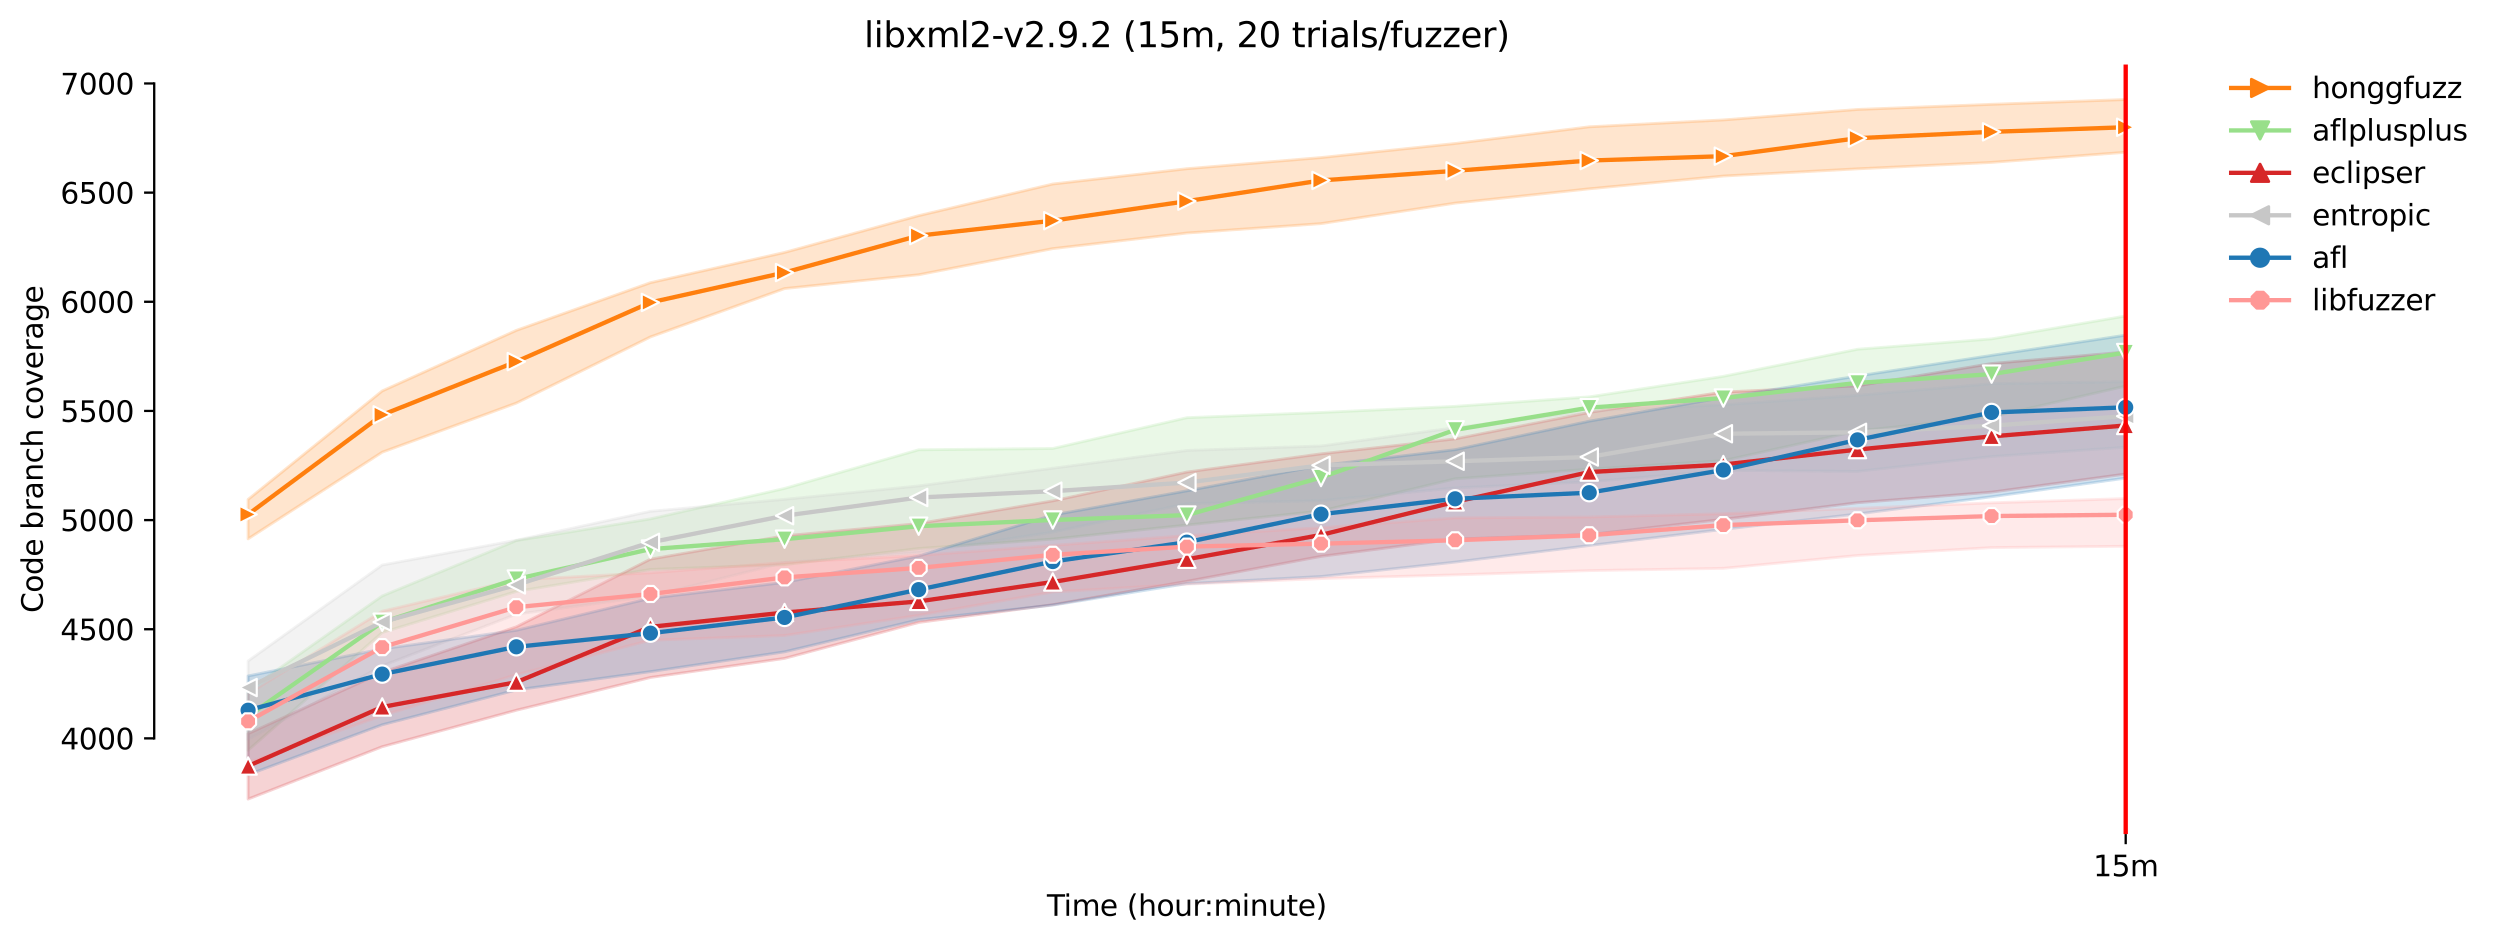 <?xml version="1.0" encoding="utf-8" standalone="no"?>
<!DOCTYPE svg PUBLIC "-//W3C//DTD SVG 1.1//EN"
  "http://www.w3.org/Graphics/SVG/1.1/DTD/svg11.dtd">
<svg xmlns:xlink="http://www.w3.org/1999/xlink" width="864.542pt" height="325.986pt" viewBox="0 0 864.542 325.986" xmlns="http://www.w3.org/2000/svg" version="1.1">
 <defs>
  <style type="text/css">*{stroke-linejoin: round; stroke-linecap: butt}</style>
 </defs>
 <g id="figure_1">
  <g id="patch_1">
   <path d="M 0 325.986 
L 864.542 325.986 
L 864.542 0 
L 0 0 
z
" style="fill: #ffffff"/>
  </g>
  <g id="axes_1">
   <g id="patch_2">
    <path d="M 53.328 288.43 
L 767.568 288.43 
L 767.568 22.318 
L 53.328 22.318 
z
" style="fill: #ffffff"/>
   </g>
   <g id="PolyCollection_1">
    <defs>
     <path id="me00e60d2a8" d="M 85.794 -153.268 
L 85.794 -139.641 
L 132.173 -169.612 
L 178.552 -186.598 
L 224.931 -209.473 
L 271.31 -226.195 
L 317.69 -230.977 
L 364.069 -240.01 
L 410.448 -245.408 
L 456.827 -248.654 
L 503.207 -255.75 
L 549.586 -260.695 
L 595.965 -265.112 
L 642.344 -267.603 
L 688.723 -269.83 
L 735.103 -273.34 
L 735.103 -291.572 
L 735.103 -291.572 
L 688.723 -289.911 
L 642.344 -288.137 
L 595.965 -284.514 
L 549.586 -282.136 
L 503.207 -276.36 
L 456.827 -271.499 
L 410.448 -267.641 
L 364.069 -262.356 
L 317.69 -251.41 
L 271.31 -238.689 
L 224.931 -228.233 
L 178.552 -211.738 
L 132.173 -190.788 
L 85.794 -153.268 
z
" style="stroke: #ff7f0e; stroke-opacity: 0.2"/>
    </defs>
    <g clip-path="url(#p0ed336fbbb)">
     <use xlink:href="#me00e60d2a8" x="0" y="325.986" style="fill: #ff7f0e; fill-opacity: 0.2; stroke: #ff7f0e; stroke-opacity: 0.2"/>
    </g>
   </g>
   <g id="PolyCollection_2">
    <defs>
     <path id="m37398c5d50" d="M 85.794 -87.248 
L 85.794 -66.525 
L 132.173 -107.249 
L 178.552 -121.447 
L 224.931 -129.07 
L 271.31 -130.733 
L 317.69 -136.309 
L 364.069 -139.565 
L 410.448 -144.435 
L 456.827 -149.266 
L 503.207 -160.433 
L 549.586 -163.761 
L 595.965 -166.705 
L 642.344 -176.973 
L 688.723 -181.842 
L 735.103 -192.487 
L 735.103 -216.72 
L 735.103 -216.72 
L 688.723 -208.793 
L 642.344 -205.207 
L 595.965 -195.846 
L 549.586 -188.75 
L 503.207 -185.466 
L 456.827 -183.352 
L 410.448 -181.54 
L 364.069 -170.895 
L 317.69 -170.442 
L 271.31 -157.08 
L 224.931 -146.549 
L 178.552 -139.031 
L 132.173 -119.899 
L 85.794 -87.248 
z
" style="stroke: #98df8a; stroke-opacity: 0.2"/>
    </defs>
    <g clip-path="url(#p0ed336fbbb)">
     <use xlink:href="#m37398c5d50" x="0" y="325.986" style="fill: #98df8a; fill-opacity: 0.2; stroke: #98df8a; stroke-opacity: 0.2"/>
    </g>
   </g>
   <g id="PolyCollection_3">
    <defs>
     <path id="m7fcde7b0bc" d="M 85.794 -72.263 
L 85.794 -49.652 
L 132.173 -67.771 
L 178.552 -80.378 
L 224.931 -91.702 
L 271.31 -98.308 
L 317.69 -110.727 
L 364.069 -116.873 
L 410.448 -124.957 
L 456.827 -133.582 
L 503.207 -139.565 
L 549.586 -141.113 
L 595.965 -146.398 
L 642.344 -152.135 
L 688.723 -155.797 
L 735.103 -162.063 
L 735.103 -204.264 
L 735.103 -204.264 
L 688.723 -200.279 
L 642.344 -192.562 
L 595.965 -190.411 
L 549.586 -183.352 
L 503.207 -174.217 
L 456.827 -169.046 
L 410.448 -162.742 
L 364.069 -152.777 
L 317.69 -144.925 
L 271.31 -140.698 
L 224.931 -132.62 
L 178.552 -109.217 
L 132.173 -93.476 
L 85.794 -72.263 
z
" style="stroke: #d62728; stroke-opacity: 0.2"/>
    </defs>
    <g clip-path="url(#p0ed336fbbb)">
     <use xlink:href="#m7fcde7b0bc" x="0" y="325.986" style="fill: #d62728; fill-opacity: 0.2; stroke: #d62728; stroke-opacity: 0.2"/>
    </g>
   </g>
   <g id="PolyCollection_4">
    <defs>
     <path id="mec24dee25b" d="M 85.794 -97.402 
L 85.794 -70.3 
L 132.173 -95.741 
L 178.552 -113.596 
L 224.931 -119.824 
L 271.31 -131.488 
L 317.69 -134.923 
L 364.069 -141.981 
L 410.448 -151.828 
L 456.827 -152.852 
L 503.207 -157.269 
L 549.586 -159.383 
L 595.965 -163.346 
L 642.344 -162.968 
L 688.723 -168.124 
L 735.103 -171.348 
L 735.103 -193.996 
L 735.103 -193.996 
L 688.723 -193.317 
L 642.344 -189.278 
L 595.965 -186.008 
L 549.586 -183.88 
L 503.207 -178.105 
L 456.827 -171.764 
L 410.448 -170.216 
L 364.069 -164.063 
L 317.69 -157.948 
L 271.31 -153.305 
L 224.931 -149.164 
L 178.552 -139.15 
L 132.173 -130.582 
L 85.794 -97.402 
z
" style="stroke: #c7c7c7; stroke-opacity: 0.2"/>
    </defs>
    <g clip-path="url(#p0ed336fbbb)">
     <use xlink:href="#mec24dee25b" x="0" y="325.986" style="fill: #c7c7c7; fill-opacity: 0.2; stroke: #c7c7c7; stroke-opacity: 0.2"/>
    </g>
   </g>
   <g id="PolyCollection_5">
    <defs>
     <path id="m6a3ad1b0c2" d="M 85.794 -92.231 
L 85.794 -58.07 
L 132.173 -75.358 
L 178.552 -87.399 
L 224.931 -93.726 
L 271.31 -100.573 
L 317.69 -111.67 
L 364.069 -116.729 
L 410.448 -124.165 
L 456.827 -126.618 
L 503.207 -131.601 
L 549.586 -137.338 
L 595.965 -142.925 
L 642.344 -148.247 
L 688.723 -154.211 
L 735.103 -160.666 
L 735.103 -210.086 
L 735.103 -210.086 
L 688.723 -203.093 
L 642.344 -195.959 
L 595.965 -188.523 
L 549.586 -180.332 
L 503.207 -170.48 
L 456.827 -165.039 
L 410.448 -156.25 
L 364.069 -147.87 
L 317.69 -133.696 
L 271.31 -124.58 
L 224.931 -119.107 
L 178.552 -108.009 
L 132.173 -101.592 
L 85.794 -92.231 
z
" style="stroke: #1f77b4; stroke-opacity: 0.2"/>
    </defs>
    <g clip-path="url(#p0ed336fbbb)">
     <use xlink:href="#m6a3ad1b0c2" x="0" y="325.986" style="fill: #1f77b4; fill-opacity: 0.2; stroke: #1f77b4; stroke-opacity: 0.2"/>
    </g>
   </g>
   <g id="PolyCollection_6">
    <defs>
     <path id="mc9aac8525e" d="M 85.794 -86.078 
L 85.794 -62.222 
L 132.173 -78.529 
L 178.552 -92.684 
L 224.931 -104.582 
L 271.31 -106.235 
L 317.69 -113.218 
L 364.069 -121.296 
L 410.448 -123.976 
L 456.827 -125.901 
L 503.207 -127.184 
L 549.586 -128.657 
L 595.965 -129.449 
L 642.344 -133.903 
L 688.723 -136.621 
L 735.103 -137.074 
L 735.103 -153.576 
L 735.103 -153.576 
L 688.723 -152.097 
L 642.344 -150.21 
L 595.965 -148.323 
L 549.586 -147.19 
L 503.207 -146.888 
L 456.827 -143.491 
L 410.448 -140.773 
L 364.069 -137.376 
L 317.69 -133.903 
L 271.31 -131.45 
L 224.931 -127.902 
L 178.552 -125.486 
L 132.173 -114.615 
L 85.794 -86.078 
z
" style="stroke: #ff9896; stroke-opacity: 0.2"/>
    </defs>
    <g clip-path="url(#p0ed336fbbb)">
     <use xlink:href="#mc9aac8525e" x="0" y="325.986" style="fill: #ff9896; fill-opacity: 0.2; stroke: #ff9896; stroke-opacity: 0.2"/>
    </g>
   </g>
   <g id="matplotlib.axis_1">
    <g id="xtick_1">
     <g id="line2d_1">
      <defs>
       <path id="m4233965f40" d="M 0 0 
L 0 3.5 
" style="stroke: #000000; stroke-width: 0.8"/>
      </defs>
      <g>
       <use xlink:href="#m4233965f40" x="735.103" y="288.43" style="stroke: #000000; stroke-width: 0.8"/>
      </g>
     </g>
     <g id="text_1">
      <!-- 15m -->
      <g transform="translate(723.87 303.029) scale(0.1 -0.1)">
       <defs>
        <path id="DejaVuSans-31" d="M 794 531 
L 1825 531 
L 1825 4091 
L 703 3866 
L 703 4441 
L 1819 4666 
L 2450 4666 
L 2450 531 
L 3481 531 
L 3481 0 
L 794 0 
L 794 531 
z
" transform="scale(0.016)"/>
        <path id="DejaVuSans-35" d="M 691 4666 
L 3169 4666 
L 3169 4134 
L 1269 4134 
L 1269 2991 
Q 1406 3038 1543 3061 
Q 1681 3084 1819 3084 
Q 2600 3084 3056 2656 
Q 3513 2228 3513 1497 
Q 3513 744 3044 326 
Q 2575 -91 1722 -91 
Q 1428 -91 1123 -41 
Q 819 9 494 109 
L 494 744 
Q 775 591 1075 516 
Q 1375 441 1709 441 
Q 2250 441 2565 725 
Q 2881 1009 2881 1497 
Q 2881 1984 2565 2268 
Q 2250 2553 1709 2553 
Q 1456 2553 1204 2497 
Q 953 2441 691 2322 
L 691 4666 
z
" transform="scale(0.016)"/>
        <path id="DejaVuSans-6d" d="M 3328 2828 
Q 3544 3216 3844 3400 
Q 4144 3584 4550 3584 
Q 5097 3584 5394 3201 
Q 5691 2819 5691 2113 
L 5691 0 
L 5113 0 
L 5113 2094 
Q 5113 2597 4934 2840 
Q 4756 3084 4391 3084 
Q 3944 3084 3684 2787 
Q 3425 2491 3425 1978 
L 3425 0 
L 2847 0 
L 2847 2094 
Q 2847 2600 2669 2842 
Q 2491 3084 2119 3084 
Q 1678 3084 1418 2786 
Q 1159 2488 1159 1978 
L 1159 0 
L 581 0 
L 581 3500 
L 1159 3500 
L 1159 2956 
Q 1356 3278 1631 3431 
Q 1906 3584 2284 3584 
Q 2666 3584 2933 3390 
Q 3200 3197 3328 2828 
z
" transform="scale(0.016)"/>
       </defs>
       <use xlink:href="#DejaVuSans-31"/>
       <use xlink:href="#DejaVuSans-35" x="63.623"/>
       <use xlink:href="#DejaVuSans-6d" x="127.246"/>
      </g>
     </g>
    </g>
    <g id="text_2">
     <!-- Time (hour:minute) -->
     <g transform="translate(362.041 316.707) scale(0.1 -0.1)">
      <defs>
       <path id="DejaVuSans-54" d="M -19 4666 
L 3928 4666 
L 3928 4134 
L 2272 4134 
L 2272 0 
L 1638 0 
L 1638 4134 
L -19 4134 
L -19 4666 
z
" transform="scale(0.016)"/>
       <path id="DejaVuSans-69" d="M 603 3500 
L 1178 3500 
L 1178 0 
L 603 0 
L 603 3500 
z
M 603 4863 
L 1178 4863 
L 1178 4134 
L 603 4134 
L 603 4863 
z
" transform="scale(0.016)"/>
       <path id="DejaVuSans-65" d="M 3597 1894 
L 3597 1613 
L 953 1613 
Q 991 1019 1311 708 
Q 1631 397 2203 397 
Q 2534 397 2845 478 
Q 3156 559 3463 722 
L 3463 178 
Q 3153 47 2828 -22 
Q 2503 -91 2169 -91 
Q 1331 -91 842 396 
Q 353 884 353 1716 
Q 353 2575 817 3079 
Q 1281 3584 2069 3584 
Q 2775 3584 3186 3129 
Q 3597 2675 3597 1894 
z
M 3022 2063 
Q 3016 2534 2758 2815 
Q 2500 3097 2075 3097 
Q 1594 3097 1305 2825 
Q 1016 2553 972 2059 
L 3022 2063 
z
" transform="scale(0.016)"/>
       <path id="DejaVuSans-20" transform="scale(0.016)"/>
       <path id="DejaVuSans-28" d="M 1984 4856 
Q 1566 4138 1362 3434 
Q 1159 2731 1159 2009 
Q 1159 1288 1364 580 
Q 1569 -128 1984 -844 
L 1484 -844 
Q 1016 -109 783 600 
Q 550 1309 550 2009 
Q 550 2706 781 3412 
Q 1013 4119 1484 4856 
L 1984 4856 
z
" transform="scale(0.016)"/>
       <path id="DejaVuSans-68" d="M 3513 2113 
L 3513 0 
L 2938 0 
L 2938 2094 
Q 2938 2591 2744 2837 
Q 2550 3084 2163 3084 
Q 1697 3084 1428 2787 
Q 1159 2491 1159 1978 
L 1159 0 
L 581 0 
L 581 4863 
L 1159 4863 
L 1159 2956 
Q 1366 3272 1645 3428 
Q 1925 3584 2291 3584 
Q 2894 3584 3203 3211 
Q 3513 2838 3513 2113 
z
" transform="scale(0.016)"/>
       <path id="DejaVuSans-6f" d="M 1959 3097 
Q 1497 3097 1228 2736 
Q 959 2375 959 1747 
Q 959 1119 1226 758 
Q 1494 397 1959 397 
Q 2419 397 2687 759 
Q 2956 1122 2956 1747 
Q 2956 2369 2687 2733 
Q 2419 3097 1959 3097 
z
M 1959 3584 
Q 2709 3584 3137 3096 
Q 3566 2609 3566 1747 
Q 3566 888 3137 398 
Q 2709 -91 1959 -91 
Q 1206 -91 779 398 
Q 353 888 353 1747 
Q 353 2609 779 3096 
Q 1206 3584 1959 3584 
z
" transform="scale(0.016)"/>
       <path id="DejaVuSans-75" d="M 544 1381 
L 544 3500 
L 1119 3500 
L 1119 1403 
Q 1119 906 1312 657 
Q 1506 409 1894 409 
Q 2359 409 2629 706 
Q 2900 1003 2900 1516 
L 2900 3500 
L 3475 3500 
L 3475 0 
L 2900 0 
L 2900 538 
Q 2691 219 2414 64 
Q 2138 -91 1772 -91 
Q 1169 -91 856 284 
Q 544 659 544 1381 
z
M 1991 3584 
L 1991 3584 
z
" transform="scale(0.016)"/>
       <path id="DejaVuSans-72" d="M 2631 2963 
Q 2534 3019 2420 3045 
Q 2306 3072 2169 3072 
Q 1681 3072 1420 2755 
Q 1159 2438 1159 1844 
L 1159 0 
L 581 0 
L 581 3500 
L 1159 3500 
L 1159 2956 
Q 1341 3275 1631 3429 
Q 1922 3584 2338 3584 
Q 2397 3584 2469 3576 
Q 2541 3569 2628 3553 
L 2631 2963 
z
" transform="scale(0.016)"/>
       <path id="DejaVuSans-3a" d="M 750 794 
L 1409 794 
L 1409 0 
L 750 0 
L 750 794 
z
M 750 3309 
L 1409 3309 
L 1409 2516 
L 750 2516 
L 750 3309 
z
" transform="scale(0.016)"/>
       <path id="DejaVuSans-6e" d="M 3513 2113 
L 3513 0 
L 2938 0 
L 2938 2094 
Q 2938 2591 2744 2837 
Q 2550 3084 2163 3084 
Q 1697 3084 1428 2787 
Q 1159 2491 1159 1978 
L 1159 0 
L 581 0 
L 581 3500 
L 1159 3500 
L 1159 2956 
Q 1366 3272 1645 3428 
Q 1925 3584 2291 3584 
Q 2894 3584 3203 3211 
Q 3513 2838 3513 2113 
z
" transform="scale(0.016)"/>
       <path id="DejaVuSans-74" d="M 1172 4494 
L 1172 3500 
L 2356 3500 
L 2356 3053 
L 1172 3053 
L 1172 1153 
Q 1172 725 1289 603 
Q 1406 481 1766 481 
L 2356 481 
L 2356 0 
L 1766 0 
Q 1100 0 847 248 
Q 594 497 594 1153 
L 594 3053 
L 172 3053 
L 172 3500 
L 594 3500 
L 594 4494 
L 1172 4494 
z
" transform="scale(0.016)"/>
       <path id="DejaVuSans-29" d="M 513 4856 
L 1013 4856 
Q 1481 4119 1714 3412 
Q 1947 2706 1947 2009 
Q 1947 1309 1714 600 
Q 1481 -109 1013 -844 
L 513 -844 
Q 928 -128 1133 580 
Q 1338 1288 1338 2009 
Q 1338 2731 1133 3434 
Q 928 4138 513 4856 
z
" transform="scale(0.016)"/>
      </defs>
      <use xlink:href="#DejaVuSans-54"/>
      <use xlink:href="#DejaVuSans-69" x="57.959"/>
      <use xlink:href="#DejaVuSans-6d" x="85.742"/>
      <use xlink:href="#DejaVuSans-65" x="183.154"/>
      <use xlink:href="#DejaVuSans-20" x="244.678"/>
      <use xlink:href="#DejaVuSans-28" x="276.465"/>
      <use xlink:href="#DejaVuSans-68" x="315.479"/>
      <use xlink:href="#DejaVuSans-6f" x="378.857"/>
      <use xlink:href="#DejaVuSans-75" x="440.039"/>
      <use xlink:href="#DejaVuSans-72" x="503.418"/>
      <use xlink:href="#DejaVuSans-3a" x="542.781"/>
      <use xlink:href="#DejaVuSans-6d" x="576.473"/>
      <use xlink:href="#DejaVuSans-69" x="673.885"/>
      <use xlink:href="#DejaVuSans-6e" x="701.668"/>
      <use xlink:href="#DejaVuSans-75" x="765.047"/>
      <use xlink:href="#DejaVuSans-74" x="828.426"/>
      <use xlink:href="#DejaVuSans-65" x="867.635"/>
      <use xlink:href="#DejaVuSans-29" x="929.158"/>
     </g>
    </g>
   </g>
   <g id="matplotlib.axis_2">
    <g id="ytick_1">
     <g id="line2d_2">
      <defs>
       <path id="m626af2b699" d="M 0 0 
L -3.5 0 
" style="stroke: #000000; stroke-width: 0.8"/>
      </defs>
      <g>
       <use xlink:href="#m626af2b699" x="53.328" y="255.347" style="stroke: #000000; stroke-width: 0.8"/>
      </g>
     </g>
     <g id="text_3">
      <!-- 4000 -->
      <g transform="translate(20.878 259.146) scale(0.1 -0.1)">
       <defs>
        <path id="DejaVuSans-34" d="M 2419 4116 
L 825 1625 
L 2419 1625 
L 2419 4116 
z
M 2253 4666 
L 3047 4666 
L 3047 1625 
L 3713 1625 
L 3713 1100 
L 3047 1100 
L 3047 0 
L 2419 0 
L 2419 1100 
L 313 1100 
L 313 1709 
L 2253 4666 
z
" transform="scale(0.016)"/>
        <path id="DejaVuSans-30" d="M 2034 4250 
Q 1547 4250 1301 3770 
Q 1056 3291 1056 2328 
Q 1056 1369 1301 889 
Q 1547 409 2034 409 
Q 2525 409 2770 889 
Q 3016 1369 3016 2328 
Q 3016 3291 2770 3770 
Q 2525 4250 2034 4250 
z
M 2034 4750 
Q 2819 4750 3233 4129 
Q 3647 3509 3647 2328 
Q 3647 1150 3233 529 
Q 2819 -91 2034 -91 
Q 1250 -91 836 529 
Q 422 1150 422 2328 
Q 422 3509 836 4129 
Q 1250 4750 2034 4750 
z
" transform="scale(0.016)"/>
       </defs>
       <use xlink:href="#DejaVuSans-34"/>
       <use xlink:href="#DejaVuSans-30" x="63.623"/>
       <use xlink:href="#DejaVuSans-30" x="127.246"/>
       <use xlink:href="#DejaVuSans-30" x="190.869"/>
      </g>
     </g>
    </g>
    <g id="ytick_2">
     <g id="line2d_3">
      <g>
       <use xlink:href="#m626af2b699" x="53.328" y="217.6" style="stroke: #000000; stroke-width: 0.8"/>
      </g>
     </g>
     <g id="text_4">
      <!-- 4500 -->
      <g transform="translate(20.878 221.399) scale(0.1 -0.1)">
       <use xlink:href="#DejaVuSans-34"/>
       <use xlink:href="#DejaVuSans-35" x="63.623"/>
       <use xlink:href="#DejaVuSans-30" x="127.246"/>
       <use xlink:href="#DejaVuSans-30" x="190.869"/>
      </g>
     </g>
    </g>
    <g id="ytick_3">
     <g id="line2d_4">
      <g>
       <use xlink:href="#m626af2b699" x="53.328" y="179.853" style="stroke: #000000; stroke-width: 0.8"/>
      </g>
     </g>
     <g id="text_5">
      <!-- 5000 -->
      <g transform="translate(20.878 183.652) scale(0.1 -0.1)">
       <use xlink:href="#DejaVuSans-35"/>
       <use xlink:href="#DejaVuSans-30" x="63.623"/>
       <use xlink:href="#DejaVuSans-30" x="127.246"/>
       <use xlink:href="#DejaVuSans-30" x="190.869"/>
      </g>
     </g>
    </g>
    <g id="ytick_4">
     <g id="line2d_5">
      <g>
       <use xlink:href="#m626af2b699" x="53.328" y="142.106" style="stroke: #000000; stroke-width: 0.8"/>
      </g>
     </g>
     <g id="text_6">
      <!-- 5500 -->
      <g transform="translate(20.878 145.905) scale(0.1 -0.1)">
       <use xlink:href="#DejaVuSans-35"/>
       <use xlink:href="#DejaVuSans-35" x="63.623"/>
       <use xlink:href="#DejaVuSans-30" x="127.246"/>
       <use xlink:href="#DejaVuSans-30" x="190.869"/>
      </g>
     </g>
    </g>
    <g id="ytick_5">
     <g id="line2d_6">
      <g>
       <use xlink:href="#m626af2b699" x="53.328" y="104.359" style="stroke: #000000; stroke-width: 0.8"/>
      </g>
     </g>
     <g id="text_7">
      <!-- 6000 -->
      <g transform="translate(20.878 108.158) scale(0.1 -0.1)">
       <defs>
        <path id="DejaVuSans-36" d="M 2113 2584 
Q 1688 2584 1439 2293 
Q 1191 2003 1191 1497 
Q 1191 994 1439 701 
Q 1688 409 2113 409 
Q 2538 409 2786 701 
Q 3034 994 3034 1497 
Q 3034 2003 2786 2293 
Q 2538 2584 2113 2584 
z
M 3366 4563 
L 3366 3988 
Q 3128 4100 2886 4159 
Q 2644 4219 2406 4219 
Q 1781 4219 1451 3797 
Q 1122 3375 1075 2522 
Q 1259 2794 1537 2939 
Q 1816 3084 2150 3084 
Q 2853 3084 3261 2657 
Q 3669 2231 3669 1497 
Q 3669 778 3244 343 
Q 2819 -91 2113 -91 
Q 1303 -91 875 529 
Q 447 1150 447 2328 
Q 447 3434 972 4092 
Q 1497 4750 2381 4750 
Q 2619 4750 2861 4703 
Q 3103 4656 3366 4563 
z
" transform="scale(0.016)"/>
       </defs>
       <use xlink:href="#DejaVuSans-36"/>
       <use xlink:href="#DejaVuSans-30" x="63.623"/>
       <use xlink:href="#DejaVuSans-30" x="127.246"/>
       <use xlink:href="#DejaVuSans-30" x="190.869"/>
      </g>
     </g>
    </g>
    <g id="ytick_6">
     <g id="line2d_7">
      <g>
       <use xlink:href="#m626af2b699" x="53.328" y="66.612" style="stroke: #000000; stroke-width: 0.8"/>
      </g>
     </g>
     <g id="text_8">
      <!-- 6500 -->
      <g transform="translate(20.878 70.411) scale(0.1 -0.1)">
       <use xlink:href="#DejaVuSans-36"/>
       <use xlink:href="#DejaVuSans-35" x="63.623"/>
       <use xlink:href="#DejaVuSans-30" x="127.246"/>
       <use xlink:href="#DejaVuSans-30" x="190.869"/>
      </g>
     </g>
    </g>
    <g id="ytick_7">
     <g id="line2d_8">
      <g>
       <use xlink:href="#m626af2b699" x="53.328" y="28.865" style="stroke: #000000; stroke-width: 0.8"/>
      </g>
     </g>
     <g id="text_9">
      <!-- 7000 -->
      <g transform="translate(20.878 32.665) scale(0.1 -0.1)">
       <defs>
        <path id="DejaVuSans-37" d="M 525 4666 
L 3525 4666 
L 3525 4397 
L 1831 0 
L 1172 0 
L 2766 4134 
L 525 4134 
L 525 4666 
z
" transform="scale(0.016)"/>
       </defs>
       <use xlink:href="#DejaVuSans-37"/>
       <use xlink:href="#DejaVuSans-30" x="63.623"/>
       <use xlink:href="#DejaVuSans-30" x="127.246"/>
       <use xlink:href="#DejaVuSans-30" x="190.869"/>
      </g>
     </g>
    </g>
    <g id="text_10">
     <!-- Code branch coverage -->
     <g transform="translate(14.798 211.949) rotate(-90) scale(0.1 -0.1)">
      <defs>
       <path id="DejaVuSans-43" d="M 4122 4306 
L 4122 3641 
Q 3803 3938 3442 4084 
Q 3081 4231 2675 4231 
Q 1875 4231 1450 3742 
Q 1025 3253 1025 2328 
Q 1025 1406 1450 917 
Q 1875 428 2675 428 
Q 3081 428 3442 575 
Q 3803 722 4122 1019 
L 4122 359 
Q 3791 134 3420 21 
Q 3050 -91 2638 -91 
Q 1578 -91 968 557 
Q 359 1206 359 2328 
Q 359 3453 968 4101 
Q 1578 4750 2638 4750 
Q 3056 4750 3426 4639 
Q 3797 4528 4122 4306 
z
" transform="scale(0.016)"/>
       <path id="DejaVuSans-64" d="M 2906 2969 
L 2906 4863 
L 3481 4863 
L 3481 0 
L 2906 0 
L 2906 525 
Q 2725 213 2448 61 
Q 2172 -91 1784 -91 
Q 1150 -91 751 415 
Q 353 922 353 1747 
Q 353 2572 751 3078 
Q 1150 3584 1784 3584 
Q 2172 3584 2448 3432 
Q 2725 3281 2906 2969 
z
M 947 1747 
Q 947 1113 1208 752 
Q 1469 391 1925 391 
Q 2381 391 2643 752 
Q 2906 1113 2906 1747 
Q 2906 2381 2643 2742 
Q 2381 3103 1925 3103 
Q 1469 3103 1208 2742 
Q 947 2381 947 1747 
z
" transform="scale(0.016)"/>
       <path id="DejaVuSans-62" d="M 3116 1747 
Q 3116 2381 2855 2742 
Q 2594 3103 2138 3103 
Q 1681 3103 1420 2742 
Q 1159 2381 1159 1747 
Q 1159 1113 1420 752 
Q 1681 391 2138 391 
Q 2594 391 2855 752 
Q 3116 1113 3116 1747 
z
M 1159 2969 
Q 1341 3281 1617 3432 
Q 1894 3584 2278 3584 
Q 2916 3584 3314 3078 
Q 3713 2572 3713 1747 
Q 3713 922 3314 415 
Q 2916 -91 2278 -91 
Q 1894 -91 1617 61 
Q 1341 213 1159 525 
L 1159 0 
L 581 0 
L 581 4863 
L 1159 4863 
L 1159 2969 
z
" transform="scale(0.016)"/>
       <path id="DejaVuSans-61" d="M 2194 1759 
Q 1497 1759 1228 1600 
Q 959 1441 959 1056 
Q 959 750 1161 570 
Q 1363 391 1709 391 
Q 2188 391 2477 730 
Q 2766 1069 2766 1631 
L 2766 1759 
L 2194 1759 
z
M 3341 1997 
L 3341 0 
L 2766 0 
L 2766 531 
Q 2569 213 2275 61 
Q 1981 -91 1556 -91 
Q 1019 -91 701 211 
Q 384 513 384 1019 
Q 384 1609 779 1909 
Q 1175 2209 1959 2209 
L 2766 2209 
L 2766 2266 
Q 2766 2663 2505 2880 
Q 2244 3097 1772 3097 
Q 1472 3097 1187 3025 
Q 903 2953 641 2809 
L 641 3341 
Q 956 3463 1253 3523 
Q 1550 3584 1831 3584 
Q 2591 3584 2966 3190 
Q 3341 2797 3341 1997 
z
" transform="scale(0.016)"/>
       <path id="DejaVuSans-63" d="M 3122 3366 
L 3122 2828 
Q 2878 2963 2633 3030 
Q 2388 3097 2138 3097 
Q 1578 3097 1268 2742 
Q 959 2388 959 1747 
Q 959 1106 1268 751 
Q 1578 397 2138 397 
Q 2388 397 2633 464 
Q 2878 531 3122 666 
L 3122 134 
Q 2881 22 2623 -34 
Q 2366 -91 2075 -91 
Q 1284 -91 818 406 
Q 353 903 353 1747 
Q 353 2603 823 3093 
Q 1294 3584 2113 3584 
Q 2378 3584 2631 3529 
Q 2884 3475 3122 3366 
z
" transform="scale(0.016)"/>
       <path id="DejaVuSans-76" d="M 191 3500 
L 800 3500 
L 1894 563 
L 2988 3500 
L 3597 3500 
L 2284 0 
L 1503 0 
L 191 3500 
z
" transform="scale(0.016)"/>
       <path id="DejaVuSans-67" d="M 2906 1791 
Q 2906 2416 2648 2759 
Q 2391 3103 1925 3103 
Q 1463 3103 1205 2759 
Q 947 2416 947 1791 
Q 947 1169 1205 825 
Q 1463 481 1925 481 
Q 2391 481 2648 825 
Q 2906 1169 2906 1791 
z
M 3481 434 
Q 3481 -459 3084 -895 
Q 2688 -1331 1869 -1331 
Q 1566 -1331 1297 -1286 
Q 1028 -1241 775 -1147 
L 775 -588 
Q 1028 -725 1275 -790 
Q 1522 -856 1778 -856 
Q 2344 -856 2625 -561 
Q 2906 -266 2906 331 
L 2906 616 
Q 2728 306 2450 153 
Q 2172 0 1784 0 
Q 1141 0 747 490 
Q 353 981 353 1791 
Q 353 2603 747 3093 
Q 1141 3584 1784 3584 
Q 2172 3584 2450 3431 
Q 2728 3278 2906 2969 
L 2906 3500 
L 3481 3500 
L 3481 434 
z
" transform="scale(0.016)"/>
      </defs>
      <use xlink:href="#DejaVuSans-43"/>
      <use xlink:href="#DejaVuSans-6f" x="69.824"/>
      <use xlink:href="#DejaVuSans-64" x="131.006"/>
      <use xlink:href="#DejaVuSans-65" x="194.482"/>
      <use xlink:href="#DejaVuSans-20" x="256.006"/>
      <use xlink:href="#DejaVuSans-62" x="287.793"/>
      <use xlink:href="#DejaVuSans-72" x="351.27"/>
      <use xlink:href="#DejaVuSans-61" x="392.383"/>
      <use xlink:href="#DejaVuSans-6e" x="453.662"/>
      <use xlink:href="#DejaVuSans-63" x="517.041"/>
      <use xlink:href="#DejaVuSans-68" x="572.021"/>
      <use xlink:href="#DejaVuSans-20" x="635.4"/>
      <use xlink:href="#DejaVuSans-63" x="667.188"/>
      <use xlink:href="#DejaVuSans-6f" x="722.168"/>
      <use xlink:href="#DejaVuSans-76" x="783.35"/>
      <use xlink:href="#DejaVuSans-65" x="842.529"/>
      <use xlink:href="#DejaVuSans-72" x="904.053"/>
      <use xlink:href="#DejaVuSans-61" x="945.166"/>
      <use xlink:href="#DejaVuSans-67" x="1006.445"/>
      <use xlink:href="#DejaVuSans-65" x="1069.922"/>
     </g>
    </g>
   </g>
   <g id="line2d_9">
    <path d="M 85.794 177.89 
L 132.173 143.465 
L 178.552 125.044 
L 224.931 104.586 
L 271.31 94.243 
L 317.69 81.485 
L 364.069 76.313 
L 410.448 69.557 
L 456.827 62.385 
L 503.207 59.063 
L 549.586 55.515 
L 595.965 54.005 
L 642.344 47.777 
L 688.723 45.587 
L 735.103 44.002 
" clip-path="url(#p0ed336fbbb)" style="fill: none; stroke: #ff7f0e; stroke-width: 1.5; stroke-linecap: square"/>
    <defs>
     <path id="m89d88f8891" d="M 3 0 
L -3 -3 
L -3 3 
z
" style="stroke: #ffffff; stroke-width: 0.75; stroke-linejoin: miter"/>
    </defs>
    <g clip-path="url(#p0ed336fbbb)">
     <use xlink:href="#m89d88f8891" x="85.794" y="177.89" style="fill: #ff7f0e; stroke: #ffffff; stroke-width: 0.75; stroke-linejoin: miter"/>
     <use xlink:href="#m89d88f8891" x="132.173" y="143.465" style="fill: #ff7f0e; stroke: #ffffff; stroke-width: 0.75; stroke-linejoin: miter"/>
     <use xlink:href="#m89d88f8891" x="178.552" y="125.044" style="fill: #ff7f0e; stroke: #ffffff; stroke-width: 0.75; stroke-linejoin: miter"/>
     <use xlink:href="#m89d88f8891" x="224.931" y="104.586" style="fill: #ff7f0e; stroke: #ffffff; stroke-width: 0.75; stroke-linejoin: miter"/>
     <use xlink:href="#m89d88f8891" x="271.31" y="94.243" style="fill: #ff7f0e; stroke: #ffffff; stroke-width: 0.75; stroke-linejoin: miter"/>
     <use xlink:href="#m89d88f8891" x="317.69" y="81.485" style="fill: #ff7f0e; stroke: #ffffff; stroke-width: 0.75; stroke-linejoin: miter"/>
     <use xlink:href="#m89d88f8891" x="364.069" y="76.313" style="fill: #ff7f0e; stroke: #ffffff; stroke-width: 0.75; stroke-linejoin: miter"/>
     <use xlink:href="#m89d88f8891" x="410.448" y="69.557" style="fill: #ff7f0e; stroke: #ffffff; stroke-width: 0.75; stroke-linejoin: miter"/>
     <use xlink:href="#m89d88f8891" x="456.827" y="62.385" style="fill: #ff7f0e; stroke: #ffffff; stroke-width: 0.75; stroke-linejoin: miter"/>
     <use xlink:href="#m89d88f8891" x="503.207" y="59.063" style="fill: #ff7f0e; stroke: #ffffff; stroke-width: 0.75; stroke-linejoin: miter"/>
     <use xlink:href="#m89d88f8891" x="549.586" y="55.515" style="fill: #ff7f0e; stroke: #ffffff; stroke-width: 0.75; stroke-linejoin: miter"/>
     <use xlink:href="#m89d88f8891" x="595.965" y="54.005" style="fill: #ff7f0e; stroke: #ffffff; stroke-width: 0.75; stroke-linejoin: miter"/>
     <use xlink:href="#m89d88f8891" x="642.344" y="47.777" style="fill: #ff7f0e; stroke: #ffffff; stroke-width: 0.75; stroke-linejoin: miter"/>
     <use xlink:href="#m89d88f8891" x="688.723" y="45.587" style="fill: #ff7f0e; stroke: #ffffff; stroke-width: 0.75; stroke-linejoin: miter"/>
     <use xlink:href="#m89d88f8891" x="735.103" y="44.002" style="fill: #ff7f0e; stroke: #ffffff; stroke-width: 0.75; stroke-linejoin: miter"/>
    </g>
   </g>
   <g id="line2d_10">
    <path d="M 85.794 247.646 
L 132.173 215.184 
L 178.552 200.236 
L 224.931 189.894 
L 271.31 186.459 
L 317.69 181.967 
L 364.069 179.815 
L 410.448 178.117 
L 456.827 165.132 
L 503.207 148.636 
L 549.586 140.974 
L 595.965 137.652 
L 642.344 132.405 
L 688.723 129.385 
L 735.103 121.911 
" clip-path="url(#p0ed336fbbb)" style="fill: none; stroke: #98df8a; stroke-width: 1.5; stroke-linecap: square"/>
    <defs>
     <path id="m842992ccbd" d="M -0 3 
L 3 -3 
L -3 -3 
z
" style="stroke: #ffffff; stroke-width: 0.75; stroke-linejoin: miter"/>
    </defs>
    <g clip-path="url(#p0ed336fbbb)">
     <use xlink:href="#m842992ccbd" x="85.794" y="247.646" style="fill: #98df8a; stroke: #ffffff; stroke-width: 0.75; stroke-linejoin: miter"/>
     <use xlink:href="#m842992ccbd" x="132.173" y="215.184" style="fill: #98df8a; stroke: #ffffff; stroke-width: 0.75; stroke-linejoin: miter"/>
     <use xlink:href="#m842992ccbd" x="178.552" y="200.236" style="fill: #98df8a; stroke: #ffffff; stroke-width: 0.75; stroke-linejoin: miter"/>
     <use xlink:href="#m842992ccbd" x="224.931" y="189.894" style="fill: #98df8a; stroke: #ffffff; stroke-width: 0.75; stroke-linejoin: miter"/>
     <use xlink:href="#m842992ccbd" x="271.31" y="186.459" style="fill: #98df8a; stroke: #ffffff; stroke-width: 0.75; stroke-linejoin: miter"/>
     <use xlink:href="#m842992ccbd" x="317.69" y="181.967" style="fill: #98df8a; stroke: #ffffff; stroke-width: 0.75; stroke-linejoin: miter"/>
     <use xlink:href="#m842992ccbd" x="364.069" y="179.815" style="fill: #98df8a; stroke: #ffffff; stroke-width: 0.75; stroke-linejoin: miter"/>
     <use xlink:href="#m842992ccbd" x="410.448" y="178.117" style="fill: #98df8a; stroke: #ffffff; stroke-width: 0.75; stroke-linejoin: miter"/>
     <use xlink:href="#m842992ccbd" x="456.827" y="165.132" style="fill: #98df8a; stroke: #ffffff; stroke-width: 0.75; stroke-linejoin: miter"/>
     <use xlink:href="#m842992ccbd" x="503.207" y="148.636" style="fill: #98df8a; stroke: #ffffff; stroke-width: 0.75; stroke-linejoin: miter"/>
     <use xlink:href="#m842992ccbd" x="549.586" y="140.974" style="fill: #98df8a; stroke: #ffffff; stroke-width: 0.75; stroke-linejoin: miter"/>
     <use xlink:href="#m842992ccbd" x="595.965" y="137.652" style="fill: #98df8a; stroke: #ffffff; stroke-width: 0.75; stroke-linejoin: miter"/>
     <use xlink:href="#m842992ccbd" x="642.344" y="132.405" style="fill: #98df8a; stroke: #ffffff; stroke-width: 0.75; stroke-linejoin: miter"/>
     <use xlink:href="#m842992ccbd" x="688.723" y="129.385" style="fill: #98df8a; stroke: #ffffff; stroke-width: 0.75; stroke-linejoin: miter"/>
     <use xlink:href="#m842992ccbd" x="735.103" y="121.911" style="fill: #98df8a; stroke: #ffffff; stroke-width: 0.75; stroke-linejoin: miter"/>
    </g>
   </g>
   <g id="line2d_11">
    <path d="M 85.794 264.897 
L 132.173 244.476 
L 178.552 235.907 
L 224.931 216.769 
L 271.31 211.825 
L 317.69 207.974 
L 364.069 201.256 
L 410.448 193.404 
L 456.827 184.987 
L 503.207 173.549 
L 549.586 163.244 
L 595.965 160.64 
L 642.344 155.468 
L 688.723 150.901 
L 735.103 147.126 
" clip-path="url(#p0ed336fbbb)" style="fill: none; stroke: #d62728; stroke-width: 1.5; stroke-linecap: square"/>
    <defs>
     <path id="mb2ef7a4d0e" d="M 0 -3 
L -3 3 
L 3 3 
z
" style="stroke: #ffffff; stroke-width: 0.75; stroke-linejoin: miter"/>
    </defs>
    <g clip-path="url(#p0ed336fbbb)">
     <use xlink:href="#mb2ef7a4d0e" x="85.794" y="264.897" style="fill: #d62728; stroke: #ffffff; stroke-width: 0.75; stroke-linejoin: miter"/>
     <use xlink:href="#mb2ef7a4d0e" x="132.173" y="244.476" style="fill: #d62728; stroke: #ffffff; stroke-width: 0.75; stroke-linejoin: miter"/>
     <use xlink:href="#mb2ef7a4d0e" x="178.552" y="235.907" style="fill: #d62728; stroke: #ffffff; stroke-width: 0.75; stroke-linejoin: miter"/>
     <use xlink:href="#mb2ef7a4d0e" x="224.931" y="216.769" style="fill: #d62728; stroke: #ffffff; stroke-width: 0.75; stroke-linejoin: miter"/>
     <use xlink:href="#mb2ef7a4d0e" x="271.31" y="211.825" style="fill: #d62728; stroke: #ffffff; stroke-width: 0.75; stroke-linejoin: miter"/>
     <use xlink:href="#mb2ef7a4d0e" x="317.69" y="207.974" style="fill: #d62728; stroke: #ffffff; stroke-width: 0.75; stroke-linejoin: miter"/>
     <use xlink:href="#mb2ef7a4d0e" x="364.069" y="201.256" style="fill: #d62728; stroke: #ffffff; stroke-width: 0.75; stroke-linejoin: miter"/>
     <use xlink:href="#mb2ef7a4d0e" x="410.448" y="193.404" style="fill: #d62728; stroke: #ffffff; stroke-width: 0.75; stroke-linejoin: miter"/>
     <use xlink:href="#mb2ef7a4d0e" x="456.827" y="184.987" style="fill: #d62728; stroke: #ffffff; stroke-width: 0.75; stroke-linejoin: miter"/>
     <use xlink:href="#mb2ef7a4d0e" x="503.207" y="173.549" style="fill: #d62728; stroke: #ffffff; stroke-width: 0.75; stroke-linejoin: miter"/>
     <use xlink:href="#mb2ef7a4d0e" x="549.586" y="163.244" style="fill: #d62728; stroke: #ffffff; stroke-width: 0.75; stroke-linejoin: miter"/>
     <use xlink:href="#mb2ef7a4d0e" x="595.965" y="160.64" style="fill: #d62728; stroke: #ffffff; stroke-width: 0.75; stroke-linejoin: miter"/>
     <use xlink:href="#mb2ef7a4d0e" x="642.344" y="155.468" style="fill: #d62728; stroke: #ffffff; stroke-width: 0.75; stroke-linejoin: miter"/>
     <use xlink:href="#mb2ef7a4d0e" x="688.723" y="150.901" style="fill: #d62728; stroke: #ffffff; stroke-width: 0.75; stroke-linejoin: miter"/>
     <use xlink:href="#mb2ef7a4d0e" x="735.103" y="147.126" style="fill: #d62728; stroke: #ffffff; stroke-width: 0.75; stroke-linejoin: miter"/>
    </g>
   </g>
   <g id="line2d_12">
    <path d="M 85.794 237.757 
L 132.173 215.109 
L 178.552 202.275 
L 224.931 187.553 
L 271.31 178.343 
L 317.69 172.039 
L 364.069 169.85 
L 410.448 166.868 
L 456.827 160.904 
L 503.207 159.507 
L 549.586 158.035 
L 595.965 149.995 
L 642.344 149.504 
L 688.723 147.202 
L 735.103 143.918 
" clip-path="url(#p0ed336fbbb)" style="fill: none; stroke: #c7c7c7; stroke-width: 1.5; stroke-linecap: square"/>
    <defs>
     <path id="ma59cf8efd6" d="M -3 -0 
L 3 3 
L 3 -3 
z
" style="stroke: #ffffff; stroke-width: 0.75; stroke-linejoin: miter"/>
    </defs>
    <g clip-path="url(#p0ed336fbbb)">
     <use xlink:href="#ma59cf8efd6" x="85.794" y="237.757" style="fill: #c7c7c7; stroke: #ffffff; stroke-width: 0.75; stroke-linejoin: miter"/>
     <use xlink:href="#ma59cf8efd6" x="132.173" y="215.109" style="fill: #c7c7c7; stroke: #ffffff; stroke-width: 0.75; stroke-linejoin: miter"/>
     <use xlink:href="#ma59cf8efd6" x="178.552" y="202.275" style="fill: #c7c7c7; stroke: #ffffff; stroke-width: 0.75; stroke-linejoin: miter"/>
     <use xlink:href="#ma59cf8efd6" x="224.931" y="187.553" style="fill: #c7c7c7; stroke: #ffffff; stroke-width: 0.75; stroke-linejoin: miter"/>
     <use xlink:href="#ma59cf8efd6" x="271.31" y="178.343" style="fill: #c7c7c7; stroke: #ffffff; stroke-width: 0.75; stroke-linejoin: miter"/>
     <use xlink:href="#ma59cf8efd6" x="317.69" y="172.039" style="fill: #c7c7c7; stroke: #ffffff; stroke-width: 0.75; stroke-linejoin: miter"/>
     <use xlink:href="#ma59cf8efd6" x="364.069" y="169.85" style="fill: #c7c7c7; stroke: #ffffff; stroke-width: 0.75; stroke-linejoin: miter"/>
     <use xlink:href="#ma59cf8efd6" x="410.448" y="166.868" style="fill: #c7c7c7; stroke: #ffffff; stroke-width: 0.75; stroke-linejoin: miter"/>
     <use xlink:href="#ma59cf8efd6" x="456.827" y="160.904" style="fill: #c7c7c7; stroke: #ffffff; stroke-width: 0.75; stroke-linejoin: miter"/>
     <use xlink:href="#ma59cf8efd6" x="503.207" y="159.507" style="fill: #c7c7c7; stroke: #ffffff; stroke-width: 0.75; stroke-linejoin: miter"/>
     <use xlink:href="#ma59cf8efd6" x="549.586" y="158.035" style="fill: #c7c7c7; stroke: #ffffff; stroke-width: 0.75; stroke-linejoin: miter"/>
     <use xlink:href="#ma59cf8efd6" x="595.965" y="149.995" style="fill: #c7c7c7; stroke: #ffffff; stroke-width: 0.75; stroke-linejoin: miter"/>
     <use xlink:href="#ma59cf8efd6" x="642.344" y="149.504" style="fill: #c7c7c7; stroke: #ffffff; stroke-width: 0.75; stroke-linejoin: miter"/>
     <use xlink:href="#ma59cf8efd6" x="688.723" y="147.202" style="fill: #c7c7c7; stroke: #ffffff; stroke-width: 0.75; stroke-linejoin: miter"/>
     <use xlink:href="#ma59cf8efd6" x="735.103" y="143.918" style="fill: #c7c7c7; stroke: #ffffff; stroke-width: 0.75; stroke-linejoin: miter"/>
    </g>
   </g>
   <g id="line2d_13">
    <path d="M 85.794 245.608 
L 132.173 233.114 
L 178.552 223.677 
L 224.931 218.959 
L 271.31 213.523 
L 317.69 203.898 
L 364.069 194.197 
L 410.448 187.478 
L 456.827 177.815 
L 503.207 172.492 
L 549.586 170.379 
L 595.965 162.527 
L 642.344 152.109 
L 688.723 142.635 
L 735.103 140.86 
" clip-path="url(#p0ed336fbbb)" style="fill: none; stroke: #1f77b4; stroke-width: 1.5; stroke-linecap: square"/>
    <defs>
     <path id="ma3eac867f3" d="M 0 3 
C 0.796 3 1.559 2.684 2.121 2.121 
C 2.684 1.559 3 0.796 3 0 
C 3 -0.796 2.684 -1.559 2.121 -2.121 
C 1.559 -2.684 0.796 -3 0 -3 
C -0.796 -3 -1.559 -2.684 -2.121 -2.121 
C -2.684 -1.559 -3 -0.796 -3 0 
C -3 0.796 -2.684 1.559 -2.121 2.121 
C -1.559 2.684 -0.796 3 0 3 
z
" style="stroke: #ffffff; stroke-width: 0.75"/>
    </defs>
    <g clip-path="url(#p0ed336fbbb)">
     <use xlink:href="#ma3eac867f3" x="85.794" y="245.608" style="fill: #1f77b4; stroke: #ffffff; stroke-width: 0.75"/>
     <use xlink:href="#ma3eac867f3" x="132.173" y="233.114" style="fill: #1f77b4; stroke: #ffffff; stroke-width: 0.75"/>
     <use xlink:href="#ma3eac867f3" x="178.552" y="223.677" style="fill: #1f77b4; stroke: #ffffff; stroke-width: 0.75"/>
     <use xlink:href="#ma3eac867f3" x="224.931" y="218.959" style="fill: #1f77b4; stroke: #ffffff; stroke-width: 0.75"/>
     <use xlink:href="#ma3eac867f3" x="271.31" y="213.523" style="fill: #1f77b4; stroke: #ffffff; stroke-width: 0.75"/>
     <use xlink:href="#ma3eac867f3" x="317.69" y="203.898" style="fill: #1f77b4; stroke: #ffffff; stroke-width: 0.75"/>
     <use xlink:href="#ma3eac867f3" x="364.069" y="194.197" style="fill: #1f77b4; stroke: #ffffff; stroke-width: 0.75"/>
     <use xlink:href="#ma3eac867f3" x="410.448" y="187.478" style="fill: #1f77b4; stroke: #ffffff; stroke-width: 0.75"/>
     <use xlink:href="#ma3eac867f3" x="456.827" y="177.815" style="fill: #1f77b4; stroke: #ffffff; stroke-width: 0.75"/>
     <use xlink:href="#ma3eac867f3" x="503.207" y="172.492" style="fill: #1f77b4; stroke: #ffffff; stroke-width: 0.75"/>
     <use xlink:href="#ma3eac867f3" x="549.586" y="170.379" style="fill: #1f77b4; stroke: #ffffff; stroke-width: 0.75"/>
     <use xlink:href="#ma3eac867f3" x="595.965" y="162.527" style="fill: #1f77b4; stroke: #ffffff; stroke-width: 0.75"/>
     <use xlink:href="#ma3eac867f3" x="642.344" y="152.109" style="fill: #1f77b4; stroke: #ffffff; stroke-width: 0.75"/>
     <use xlink:href="#ma3eac867f3" x="688.723" y="142.635" style="fill: #1f77b4; stroke: #ffffff; stroke-width: 0.75"/>
     <use xlink:href="#ma3eac867f3" x="735.103" y="140.86" style="fill: #1f77b4; stroke: #ffffff; stroke-width: 0.75"/>
    </g>
   </g>
   <g id="line2d_14">
    <path d="M 85.794 249.458 
L 132.173 223.79 
L 178.552 209.975 
L 224.931 205.408 
L 271.31 199.67 
L 317.69 196.386 
L 364.069 191.857 
L 410.448 189.026 
L 456.827 188.006 
L 503.207 186.836 
L 549.586 185.1 
L 595.965 181.589 
L 642.344 179.928 
L 688.723 178.456 
L 735.103 178.003 
" clip-path="url(#p0ed336fbbb)" style="fill: none; stroke: #ff9896; stroke-width: 1.5; stroke-linecap: square"/>
    <defs>
     <path id="m1c0b081923" d="M -1.148 -2.772 
L -2.772 -1.148 
L -2.772 1.148 
L -1.148 2.772 
L 1.148 2.772 
L 2.772 1.148 
L 2.772 -1.148 
L 1.148 -2.772 
z
" style="stroke: #ffffff; stroke-width: 0.75; stroke-linejoin: miter"/>
    </defs>
    <g clip-path="url(#p0ed336fbbb)">
     <use xlink:href="#m1c0b081923" x="85.794" y="249.458" style="fill: #ff9896; stroke: #ffffff; stroke-width: 0.75; stroke-linejoin: miter"/>
     <use xlink:href="#m1c0b081923" x="132.173" y="223.79" style="fill: #ff9896; stroke: #ffffff; stroke-width: 0.75; stroke-linejoin: miter"/>
     <use xlink:href="#m1c0b081923" x="178.552" y="209.975" style="fill: #ff9896; stroke: #ffffff; stroke-width: 0.75; stroke-linejoin: miter"/>
     <use xlink:href="#m1c0b081923" x="224.931" y="205.408" style="fill: #ff9896; stroke: #ffffff; stroke-width: 0.75; stroke-linejoin: miter"/>
     <use xlink:href="#m1c0b081923" x="271.31" y="199.67" style="fill: #ff9896; stroke: #ffffff; stroke-width: 0.75; stroke-linejoin: miter"/>
     <use xlink:href="#m1c0b081923" x="317.69" y="196.386" style="fill: #ff9896; stroke: #ffffff; stroke-width: 0.75; stroke-linejoin: miter"/>
     <use xlink:href="#m1c0b081923" x="364.069" y="191.857" style="fill: #ff9896; stroke: #ffffff; stroke-width: 0.75; stroke-linejoin: miter"/>
     <use xlink:href="#m1c0b081923" x="410.448" y="189.026" style="fill: #ff9896; stroke: #ffffff; stroke-width: 0.75; stroke-linejoin: miter"/>
     <use xlink:href="#m1c0b081923" x="456.827" y="188.006" style="fill: #ff9896; stroke: #ffffff; stroke-width: 0.75; stroke-linejoin: miter"/>
     <use xlink:href="#m1c0b081923" x="503.207" y="186.836" style="fill: #ff9896; stroke: #ffffff; stroke-width: 0.75; stroke-linejoin: miter"/>
     <use xlink:href="#m1c0b081923" x="549.586" y="185.1" style="fill: #ff9896; stroke: #ffffff; stroke-width: 0.75; stroke-linejoin: miter"/>
     <use xlink:href="#m1c0b081923" x="595.965" y="181.589" style="fill: #ff9896; stroke: #ffffff; stroke-width: 0.75; stroke-linejoin: miter"/>
     <use xlink:href="#m1c0b081923" x="642.344" y="179.928" style="fill: #ff9896; stroke: #ffffff; stroke-width: 0.75; stroke-linejoin: miter"/>
     <use xlink:href="#m1c0b081923" x="688.723" y="178.456" style="fill: #ff9896; stroke: #ffffff; stroke-width: 0.75; stroke-linejoin: miter"/>
     <use xlink:href="#m1c0b081923" x="735.103" y="178.003" style="fill: #ff9896; stroke: #ffffff; stroke-width: 0.75; stroke-linejoin: miter"/>
    </g>
   </g>
   <g id="line2d_15"/>
   <g id="line2d_16"/>
   <g id="line2d_17"/>
   <g id="line2d_18"/>
   <g id="line2d_19"/>
   <g id="line2d_20"/>
   <g id="line2d_21">
    <path d="M 735.103 288.43 
L 735.103 22.318 
" clip-path="url(#p0ed336fbbb)" style="fill: none; stroke: #ff0000; stroke-width: 1.5; stroke-linecap: square"/>
   </g>
   <g id="patch_3">
    <path d="M 53.328 255.347 
L 53.328 28.865 
" style="fill: none; stroke: #000000; stroke-width: 0.8; stroke-linejoin: miter; stroke-linecap: square"/>
   </g>
   <g id="patch_4">
    <path d="M 735.103 288.43 
L 735.103 288.43 
" style="fill: none; stroke: #000000; stroke-width: 0.8; stroke-linejoin: miter; stroke-linecap: square"/>
   </g>
   <g id="text_11">
    <!-- libxml2-v2.9.2 (15m, 20 trials/fuzzer) -->
    <g transform="translate(298.829 16.318) scale(0.12 -0.12)">
     <defs>
      <path id="DejaVuSans-6c" d="M 603 4863 
L 1178 4863 
L 1178 0 
L 603 0 
L 603 4863 
z
" transform="scale(0.016)"/>
      <path id="DejaVuSans-78" d="M 3513 3500 
L 2247 1797 
L 3578 0 
L 2900 0 
L 1881 1375 
L 863 0 
L 184 0 
L 1544 1831 
L 300 3500 
L 978 3500 
L 1906 2253 
L 2834 3500 
L 3513 3500 
z
" transform="scale(0.016)"/>
      <path id="DejaVuSans-32" d="M 1228 531 
L 3431 531 
L 3431 0 
L 469 0 
L 469 531 
Q 828 903 1448 1529 
Q 2069 2156 2228 2338 
Q 2531 2678 2651 2914 
Q 2772 3150 2772 3378 
Q 2772 3750 2511 3984 
Q 2250 4219 1831 4219 
Q 1534 4219 1204 4116 
Q 875 4013 500 3803 
L 500 4441 
Q 881 4594 1212 4672 
Q 1544 4750 1819 4750 
Q 2544 4750 2975 4387 
Q 3406 4025 3406 3419 
Q 3406 3131 3298 2873 
Q 3191 2616 2906 2266 
Q 2828 2175 2409 1742 
Q 1991 1309 1228 531 
z
" transform="scale(0.016)"/>
      <path id="DejaVuSans-2d" d="M 313 2009 
L 1997 2009 
L 1997 1497 
L 313 1497 
L 313 2009 
z
" transform="scale(0.016)"/>
      <path id="DejaVuSans-2e" d="M 684 794 
L 1344 794 
L 1344 0 
L 684 0 
L 684 794 
z
" transform="scale(0.016)"/>
      <path id="DejaVuSans-39" d="M 703 97 
L 703 672 
Q 941 559 1184 500 
Q 1428 441 1663 441 
Q 2288 441 2617 861 
Q 2947 1281 2994 2138 
Q 2813 1869 2534 1725 
Q 2256 1581 1919 1581 
Q 1219 1581 811 2004 
Q 403 2428 403 3163 
Q 403 3881 828 4315 
Q 1253 4750 1959 4750 
Q 2769 4750 3195 4129 
Q 3622 3509 3622 2328 
Q 3622 1225 3098 567 
Q 2575 -91 1691 -91 
Q 1453 -91 1209 -44 
Q 966 3 703 97 
z
M 1959 2075 
Q 2384 2075 2632 2365 
Q 2881 2656 2881 3163 
Q 2881 3666 2632 3958 
Q 2384 4250 1959 4250 
Q 1534 4250 1286 3958 
Q 1038 3666 1038 3163 
Q 1038 2656 1286 2365 
Q 1534 2075 1959 2075 
z
" transform="scale(0.016)"/>
      <path id="DejaVuSans-2c" d="M 750 794 
L 1409 794 
L 1409 256 
L 897 -744 
L 494 -744 
L 750 256 
L 750 794 
z
" transform="scale(0.016)"/>
      <path id="DejaVuSans-73" d="M 2834 3397 
L 2834 2853 
Q 2591 2978 2328 3040 
Q 2066 3103 1784 3103 
Q 1356 3103 1142 2972 
Q 928 2841 928 2578 
Q 928 2378 1081 2264 
Q 1234 2150 1697 2047 
L 1894 2003 
Q 2506 1872 2764 1633 
Q 3022 1394 3022 966 
Q 3022 478 2636 193 
Q 2250 -91 1575 -91 
Q 1294 -91 989 -36 
Q 684 19 347 128 
L 347 722 
Q 666 556 975 473 
Q 1284 391 1588 391 
Q 1994 391 2212 530 
Q 2431 669 2431 922 
Q 2431 1156 2273 1281 
Q 2116 1406 1581 1522 
L 1381 1569 
Q 847 1681 609 1914 
Q 372 2147 372 2553 
Q 372 3047 722 3315 
Q 1072 3584 1716 3584 
Q 2034 3584 2315 3537 
Q 2597 3491 2834 3397 
z
" transform="scale(0.016)"/>
      <path id="DejaVuSans-2f" d="M 1625 4666 
L 2156 4666 
L 531 -594 
L 0 -594 
L 1625 4666 
z
" transform="scale(0.016)"/>
      <path id="DejaVuSans-66" d="M 2375 4863 
L 2375 4384 
L 1825 4384 
Q 1516 4384 1395 4259 
Q 1275 4134 1275 3809 
L 1275 3500 
L 2222 3500 
L 2222 3053 
L 1275 3053 
L 1275 0 
L 697 0 
L 697 3053 
L 147 3053 
L 147 3500 
L 697 3500 
L 697 3744 
Q 697 4328 969 4595 
Q 1241 4863 1831 4863 
L 2375 4863 
z
" transform="scale(0.016)"/>
      <path id="DejaVuSans-7a" d="M 353 3500 
L 3084 3500 
L 3084 2975 
L 922 459 
L 3084 459 
L 3084 0 
L 275 0 
L 275 525 
L 2438 3041 
L 353 3041 
L 353 3500 
z
" transform="scale(0.016)"/>
     </defs>
     <use xlink:href="#DejaVuSans-6c"/>
     <use xlink:href="#DejaVuSans-69" x="27.783"/>
     <use xlink:href="#DejaVuSans-62" x="55.566"/>
     <use xlink:href="#DejaVuSans-78" x="119.043"/>
     <use xlink:href="#DejaVuSans-6d" x="178.223"/>
     <use xlink:href="#DejaVuSans-6c" x="275.635"/>
     <use xlink:href="#DejaVuSans-32" x="303.418"/>
     <use xlink:href="#DejaVuSans-2d" x="367.041"/>
     <use xlink:href="#DejaVuSans-76" x="400.5"/>
     <use xlink:href="#DejaVuSans-32" x="459.68"/>
     <use xlink:href="#DejaVuSans-2e" x="523.303"/>
     <use xlink:href="#DejaVuSans-39" x="555.09"/>
     <use xlink:href="#DejaVuSans-2e" x="618.713"/>
     <use xlink:href="#DejaVuSans-32" x="650.5"/>
     <use xlink:href="#DejaVuSans-20" x="714.123"/>
     <use xlink:href="#DejaVuSans-28" x="745.91"/>
     <use xlink:href="#DejaVuSans-31" x="784.924"/>
     <use xlink:href="#DejaVuSans-35" x="848.547"/>
     <use xlink:href="#DejaVuSans-6d" x="912.17"/>
     <use xlink:href="#DejaVuSans-2c" x="1009.582"/>
     <use xlink:href="#DejaVuSans-20" x="1041.369"/>
     <use xlink:href="#DejaVuSans-32" x="1073.156"/>
     <use xlink:href="#DejaVuSans-30" x="1136.779"/>
     <use xlink:href="#DejaVuSans-20" x="1200.402"/>
     <use xlink:href="#DejaVuSans-74" x="1232.189"/>
     <use xlink:href="#DejaVuSans-72" x="1271.398"/>
     <use xlink:href="#DejaVuSans-69" x="1312.512"/>
     <use xlink:href="#DejaVuSans-61" x="1340.295"/>
     <use xlink:href="#DejaVuSans-6c" x="1401.574"/>
     <use xlink:href="#DejaVuSans-73" x="1429.357"/>
     <use xlink:href="#DejaVuSans-2f" x="1481.457"/>
     <use xlink:href="#DejaVuSans-66" x="1515.148"/>
     <use xlink:href="#DejaVuSans-75" x="1550.354"/>
     <use xlink:href="#DejaVuSans-7a" x="1613.732"/>
     <use xlink:href="#DejaVuSans-7a" x="1666.223"/>
     <use xlink:href="#DejaVuSans-65" x="1718.713"/>
     <use xlink:href="#DejaVuSans-72" x="1780.236"/>
     <use xlink:href="#DejaVuSans-29" x="1821.35"/>
    </g>
   </g>
   <g id="legend_1">
    <g id="line2d_22">
     <path d="M 771.568 30.417 
L 781.568 30.417 
L 791.568 30.417 
" style="fill: none; stroke: #ff7f0e; stroke-width: 1.5; stroke-linecap: square"/>
     <defs>
      <path id="m94ead5b3a7" d="M 3 0 
L -3 -3 
L -3 3 
z
" style="stroke: #ff7f0e; stroke-linejoin: miter"/>
     </defs>
     <g>
      <use xlink:href="#m94ead5b3a7" x="781.568" y="30.417" style="fill: #ff7f0e; stroke: #ff7f0e; stroke-linejoin: miter"/>
     </g>
    </g>
    <g id="text_12">
     <!-- honggfuzz -->
     <g transform="translate(799.568 33.917) scale(0.1 -0.1)">
      <use xlink:href="#DejaVuSans-68"/>
      <use xlink:href="#DejaVuSans-6f" x="63.379"/>
      <use xlink:href="#DejaVuSans-6e" x="124.561"/>
      <use xlink:href="#DejaVuSans-67" x="187.939"/>
      <use xlink:href="#DejaVuSans-67" x="251.416"/>
      <use xlink:href="#DejaVuSans-66" x="314.893"/>
      <use xlink:href="#DejaVuSans-75" x="350.098"/>
      <use xlink:href="#DejaVuSans-7a" x="413.477"/>
      <use xlink:href="#DejaVuSans-7a" x="465.967"/>
     </g>
    </g>
    <g id="line2d_23">
     <path d="M 771.568 45.095 
L 781.568 45.095 
L 791.568 45.095 
" style="fill: none; stroke: #98df8a; stroke-width: 1.5; stroke-linecap: square"/>
     <defs>
      <path id="m898a11f50a" d="M -0 3 
L 3 -3 
L -3 -3 
z
" style="stroke: #98df8a; stroke-linejoin: miter"/>
     </defs>
     <g>
      <use xlink:href="#m898a11f50a" x="781.568" y="45.095" style="fill: #98df8a; stroke: #98df8a; stroke-linejoin: miter"/>
     </g>
    </g>
    <g id="text_13">
     <!-- aflplusplus -->
     <g transform="translate(799.568 48.595) scale(0.1 -0.1)">
      <defs>
       <path id="DejaVuSans-70" d="M 1159 525 
L 1159 -1331 
L 581 -1331 
L 581 3500 
L 1159 3500 
L 1159 2969 
Q 1341 3281 1617 3432 
Q 1894 3584 2278 3584 
Q 2916 3584 3314 3078 
Q 3713 2572 3713 1747 
Q 3713 922 3314 415 
Q 2916 -91 2278 -91 
Q 1894 -91 1617 61 
Q 1341 213 1159 525 
z
M 3116 1747 
Q 3116 2381 2855 2742 
Q 2594 3103 2138 3103 
Q 1681 3103 1420 2742 
Q 1159 2381 1159 1747 
Q 1159 1113 1420 752 
Q 1681 391 2138 391 
Q 2594 391 2855 752 
Q 3116 1113 3116 1747 
z
" transform="scale(0.016)"/>
      </defs>
      <use xlink:href="#DejaVuSans-61"/>
      <use xlink:href="#DejaVuSans-66" x="61.279"/>
      <use xlink:href="#DejaVuSans-6c" x="96.484"/>
      <use xlink:href="#DejaVuSans-70" x="124.268"/>
      <use xlink:href="#DejaVuSans-6c" x="187.744"/>
      <use xlink:href="#DejaVuSans-75" x="215.527"/>
      <use xlink:href="#DejaVuSans-73" x="278.906"/>
      <use xlink:href="#DejaVuSans-70" x="331.006"/>
      <use xlink:href="#DejaVuSans-6c" x="394.482"/>
      <use xlink:href="#DejaVuSans-75" x="422.266"/>
      <use xlink:href="#DejaVuSans-73" x="485.645"/>
     </g>
    </g>
    <g id="line2d_24">
     <path d="M 771.568 59.773 
L 781.568 59.773 
L 791.568 59.773 
" style="fill: none; stroke: #d62728; stroke-width: 1.5; stroke-linecap: square"/>
     <defs>
      <path id="m0c54fbe1df" d="M 0 -3 
L -3 3 
L 3 3 
z
" style="stroke: #d62728; stroke-linejoin: miter"/>
     </defs>
     <g>
      <use xlink:href="#m0c54fbe1df" x="781.568" y="59.773" style="fill: #d62728; stroke: #d62728; stroke-linejoin: miter"/>
     </g>
    </g>
    <g id="text_14">
     <!-- eclipser -->
     <g transform="translate(799.568 63.273) scale(0.1 -0.1)">
      <use xlink:href="#DejaVuSans-65"/>
      <use xlink:href="#DejaVuSans-63" x="61.523"/>
      <use xlink:href="#DejaVuSans-6c" x="116.504"/>
      <use xlink:href="#DejaVuSans-69" x="144.287"/>
      <use xlink:href="#DejaVuSans-70" x="172.07"/>
      <use xlink:href="#DejaVuSans-73" x="235.547"/>
      <use xlink:href="#DejaVuSans-65" x="287.646"/>
      <use xlink:href="#DejaVuSans-72" x="349.17"/>
     </g>
    </g>
    <g id="line2d_25">
     <path d="M 771.568 74.451 
L 781.568 74.451 
L 791.568 74.451 
" style="fill: none; stroke: #c7c7c7; stroke-width: 1.5; stroke-linecap: square"/>
     <defs>
      <path id="me320bf78e3" d="M -3 -0 
L 3 3 
L 3 -3 
z
" style="stroke: #c7c7c7; stroke-linejoin: miter"/>
     </defs>
     <g>
      <use xlink:href="#me320bf78e3" x="781.568" y="74.451" style="fill: #c7c7c7; stroke: #c7c7c7; stroke-linejoin: miter"/>
     </g>
    </g>
    <g id="text_15">
     <!-- entropic -->
     <g transform="translate(799.568 77.951) scale(0.1 -0.1)">
      <use xlink:href="#DejaVuSans-65"/>
      <use xlink:href="#DejaVuSans-6e" x="61.523"/>
      <use xlink:href="#DejaVuSans-74" x="124.902"/>
      <use xlink:href="#DejaVuSans-72" x="164.111"/>
      <use xlink:href="#DejaVuSans-6f" x="202.975"/>
      <use xlink:href="#DejaVuSans-70" x="264.156"/>
      <use xlink:href="#DejaVuSans-69" x="327.633"/>
      <use xlink:href="#DejaVuSans-63" x="355.416"/>
     </g>
    </g>
    <g id="line2d_26">
     <path d="M 771.568 89.129 
L 781.568 89.129 
L 791.568 89.129 
" style="fill: none; stroke: #1f77b4; stroke-width: 1.5; stroke-linecap: square"/>
     <defs>
      <path id="m9fb33c888a" d="M 0 3 
C 0.796 3 1.559 2.684 2.121 2.121 
C 2.684 1.559 3 0.796 3 0 
C 3 -0.796 2.684 -1.559 2.121 -2.121 
C 1.559 -2.684 0.796 -3 0 -3 
C -0.796 -3 -1.559 -2.684 -2.121 -2.121 
C -2.684 -1.559 -3 -0.796 -3 0 
C -3 0.796 -2.684 1.559 -2.121 2.121 
C -1.559 2.684 -0.796 3 0 3 
z
" style="stroke: #1f77b4"/>
     </defs>
     <g>
      <use xlink:href="#m9fb33c888a" x="781.568" y="89.129" style="fill: #1f77b4; stroke: #1f77b4"/>
     </g>
    </g>
    <g id="text_16">
     <!-- afl -->
     <g transform="translate(799.568 92.629) scale(0.1 -0.1)">
      <use xlink:href="#DejaVuSans-61"/>
      <use xlink:href="#DejaVuSans-66" x="61.279"/>
      <use xlink:href="#DejaVuSans-6c" x="96.484"/>
     </g>
    </g>
    <g id="line2d_27">
     <path d="M 771.568 103.807 
L 781.568 103.807 
L 791.568 103.807 
" style="fill: none; stroke: #ff9896; stroke-width: 1.5; stroke-linecap: square"/>
     <defs>
      <path id="mcb0bbcaeef" d="M -1.148 -2.772 
L -2.772 -1.148 
L -2.772 1.148 
L -1.148 2.772 
L 1.148 2.772 
L 2.772 1.148 
L 2.772 -1.148 
L 1.148 -2.772 
z
" style="stroke: #ff9896; stroke-linejoin: miter"/>
     </defs>
     <g>
      <use xlink:href="#mcb0bbcaeef" x="781.568" y="103.807" style="fill: #ff9896; stroke: #ff9896; stroke-linejoin: miter"/>
     </g>
    </g>
    <g id="text_17">
     <!-- libfuzzer -->
     <g transform="translate(799.568 107.307) scale(0.1 -0.1)">
      <use xlink:href="#DejaVuSans-6c"/>
      <use xlink:href="#DejaVuSans-69" x="27.783"/>
      <use xlink:href="#DejaVuSans-62" x="55.566"/>
      <use xlink:href="#DejaVuSans-66" x="119.043"/>
      <use xlink:href="#DejaVuSans-75" x="154.248"/>
      <use xlink:href="#DejaVuSans-7a" x="217.627"/>
      <use xlink:href="#DejaVuSans-7a" x="270.117"/>
      <use xlink:href="#DejaVuSans-65" x="322.607"/>
      <use xlink:href="#DejaVuSans-72" x="384.131"/>
     </g>
    </g>
   </g>
  </g>
 </g>
 <defs>
  <clipPath id="p0ed336fbbb">
   <rect x="53.328" y="22.318" width="714.24" height="266.112"/>
  </clipPath>
 </defs>
</svg>
